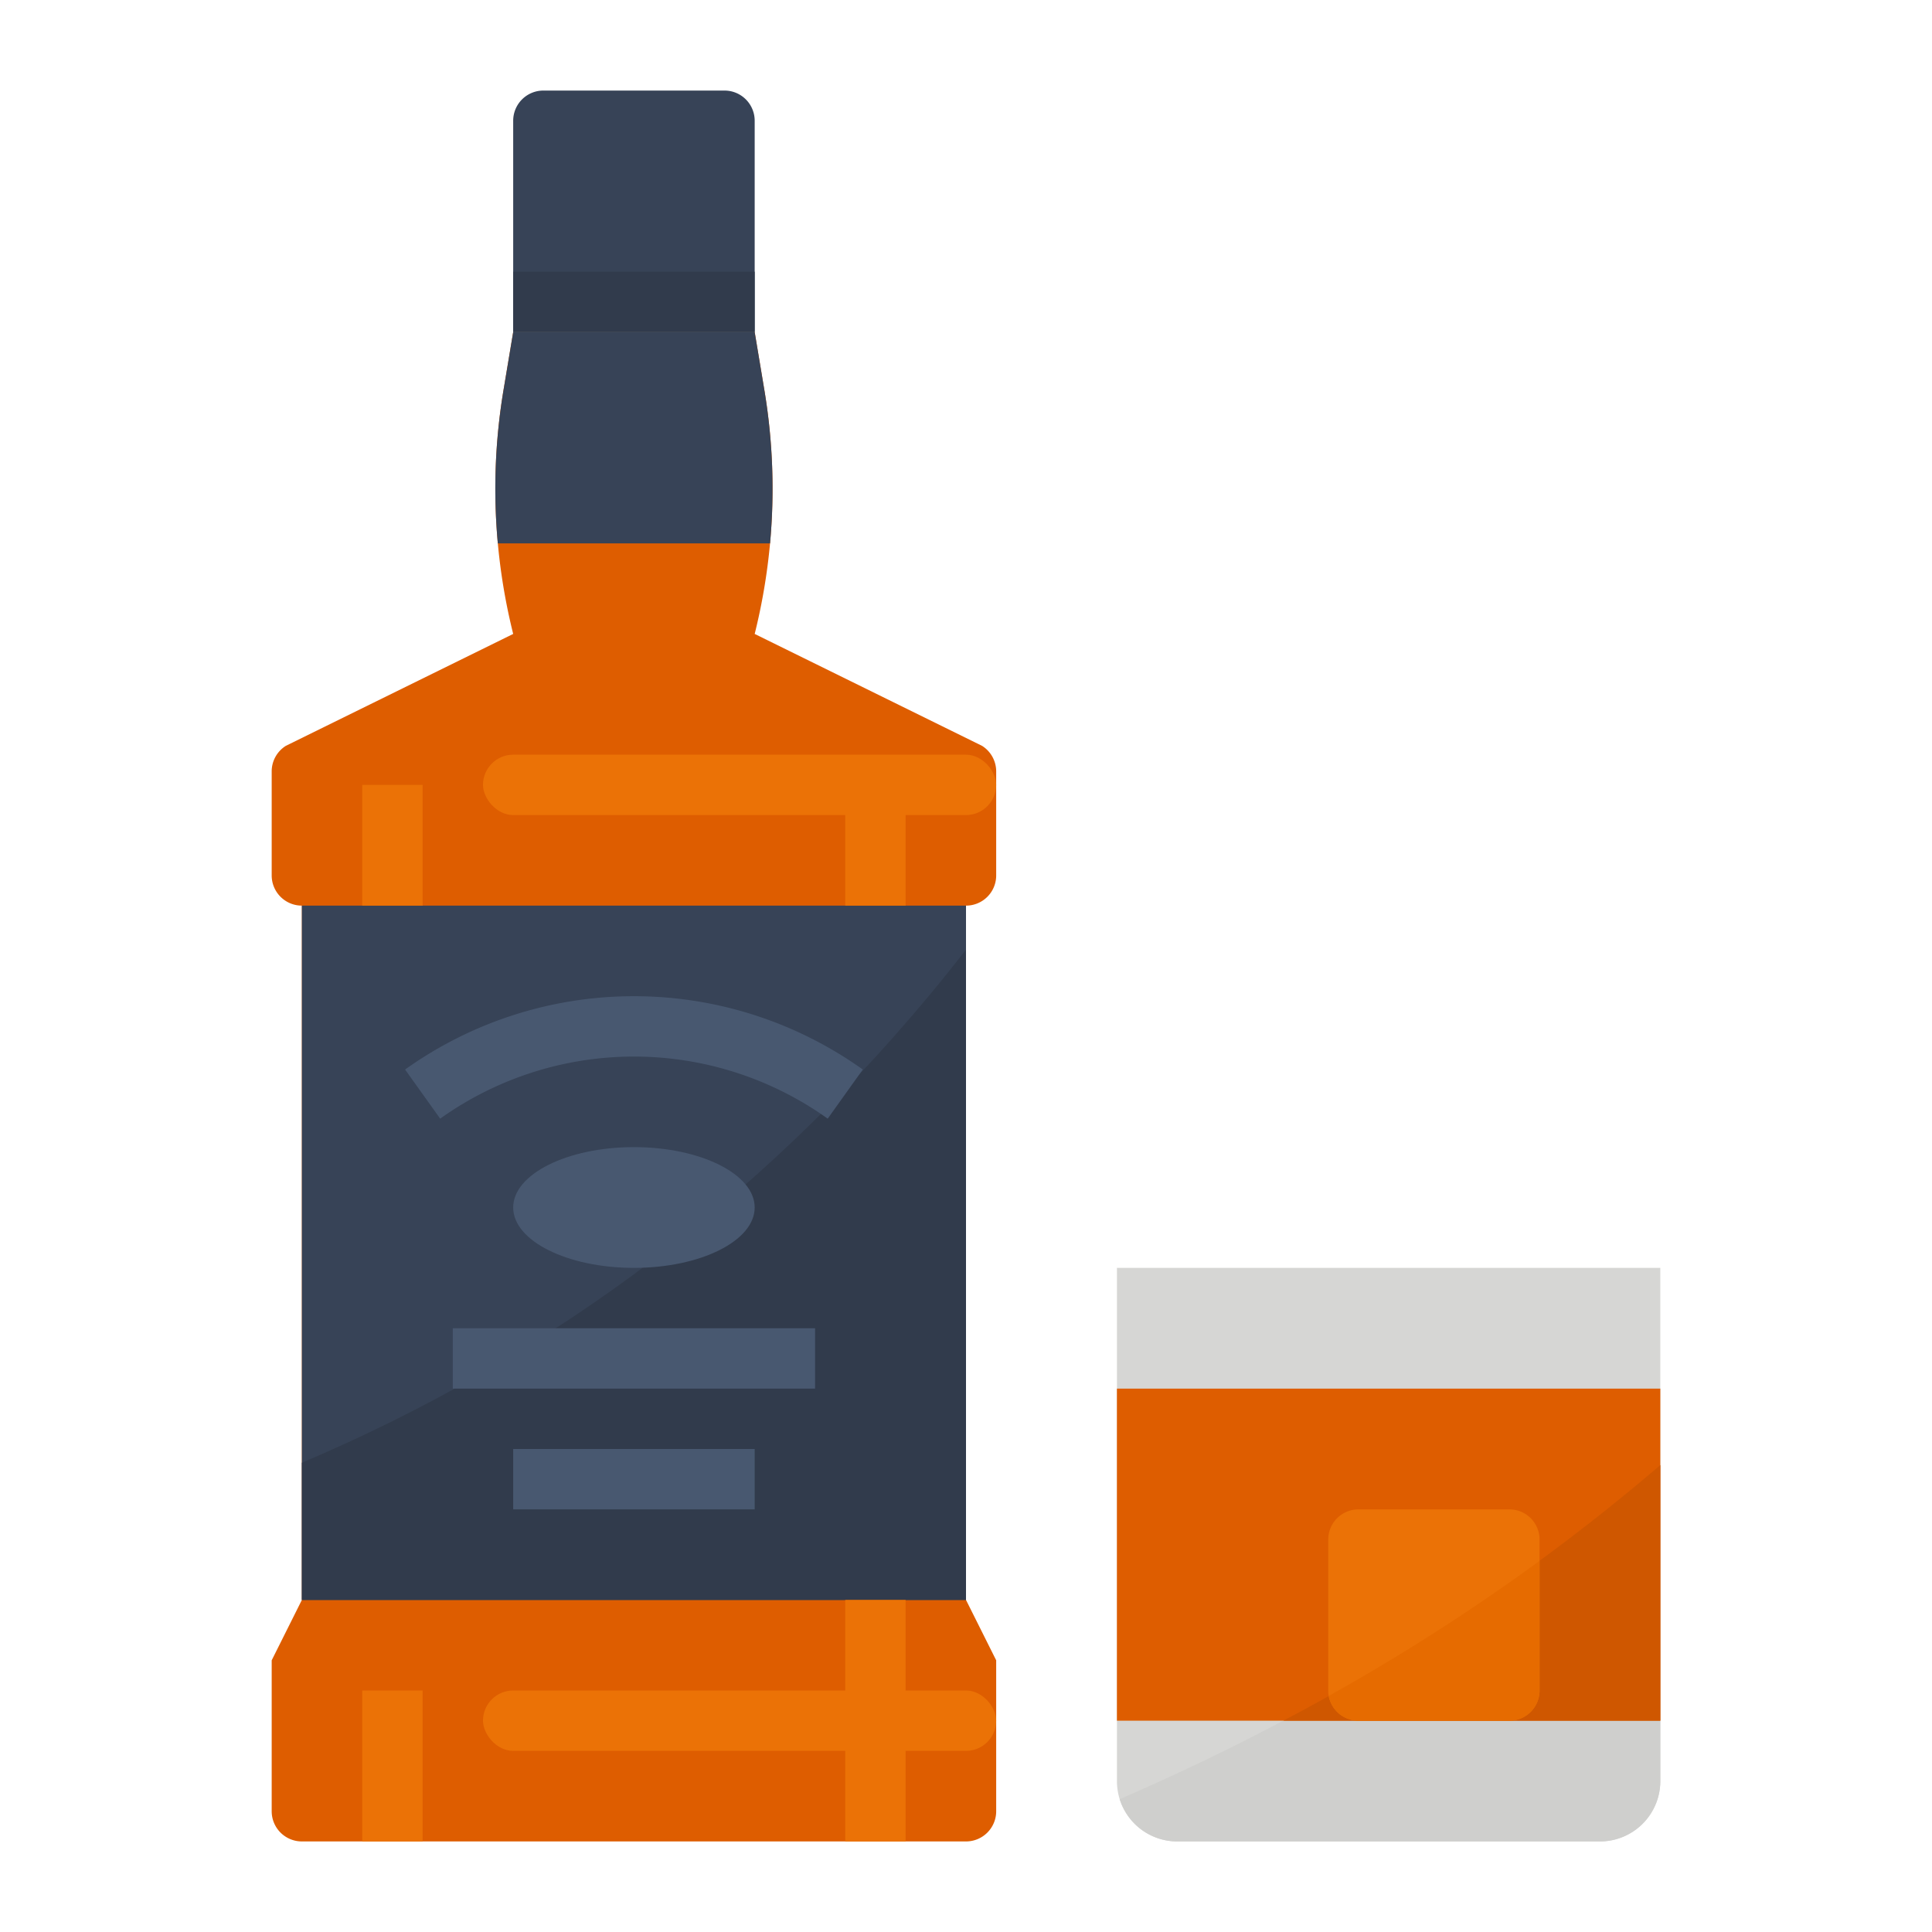 <svg height="512" viewBox="0 0 512 512" width="512" xmlns="http://www.w3.org/2000/svg"><g id="Flat"><path d="m256 240v184l8 16v40a8 8 0 0 1 -8 8h-176a8 8 0 0 1 -8-8v-40l8-16v-184a8 8 0 0 1 -8-8v-27.57a8 8 0 0 1 3.76-6.78l60.24-29.65a158.861 158.861 0 0 1 -2.58-64.54l2.58-15.46h64l2.58 15.46a158.746 158.746 0 0 1 1.49 40.54 159.382 159.382 0 0 1 -4.07 24l60.24 29.65a8 8 0 0 1 3.76 6.78v27.57a7.989 7.989 0 0 1 -8 8z" fill="#de5d00"/><path d="m144 24h48a8 8 0 0 1 8 8v56a0 0 0 0 1 0 0h-64a0 0 0 0 1 0 0v-56a8 8 0 0 1 8-8z" fill="#374357"/><path d="m80 240h176v184h-176z" fill="#374357"/><path d="m256 251.69v172.31h-176v-36.36c64.6-27.37 125.38-70.91 176-135.95z" fill="#313b4c"/><rect fill="#eb7206" height="16" rx="8" width="136" x="128" y="200"/><rect fill="#eb7206" height="16" rx="8" width="136" x="128" y="448"/><path d="m204.07 144h-72.14a158.746 158.746 0 0 1 1.49-40.54l2.58-15.46h64l2.58 15.46a158.746 158.746 0 0 1 1.49 40.54z" fill="#374357"/><path d="m219.35 296.456a88.353 88.353 0 0 0 -102.7 0l-9.3-13.019a104.353 104.353 0 0 1 121.3 0z" fill="#485870"/><ellipse cx="168" cy="320" fill="#485870" rx="32" ry="16"/><path d="m120 352h96v16h-96z" fill="#485870"/><path d="m136 384h64v16h-64z" fill="#485870"/><g fill="#eb7206"><path d="m224 208h16v32h-16z"/><path d="m224 424h16v64h-16z"/><path d="m96 208h16v32h-16z"/><path d="m96 448h16v40h-16z"/></g><path d="m136 72h64v16h-64z" fill="#313b4c"/><path d="m440 336v136a16 16 0 0 1 -16 16h-112a16.008 16.008 0 0 1 -15.27-11.2 16.217 16.217 0 0 1 -.73-4.8v-136z" fill="#d6d6d4"/><path d="m440 388.26v83.74a16 16 0 0 1 -16 16h-112a16.008 16.008 0 0 1 -15.27-11.2c51.85-22.48 100.35-51.57 143.27-88.54z" fill="#cfcfcd"/><path d="m296 368h144v88h-144z" fill="#de5d00"/><path d="m440 388.26v67.74h-99.92a538.53 538.53 0 0 0 99.92-67.74z" fill="#cf5700"/><path d="m408 408v40a8 8 0 0 1 -8 8h-40a8 8 0 0 1 -7.87-6.56 7.638 7.638 0 0 1 -.13-1.44v-40a8 8 0 0 1 8-8h40a8 8 0 0 1 8 8z" fill="#eb7206"/><path d="m408 413.65v34.35a8 8 0 0 1 -8 8h-40a8 8 0 0 1 -7.87-6.56 548.593 548.593 0 0 0 55.87-35.79z" fill="#e66b00"/></g></svg>